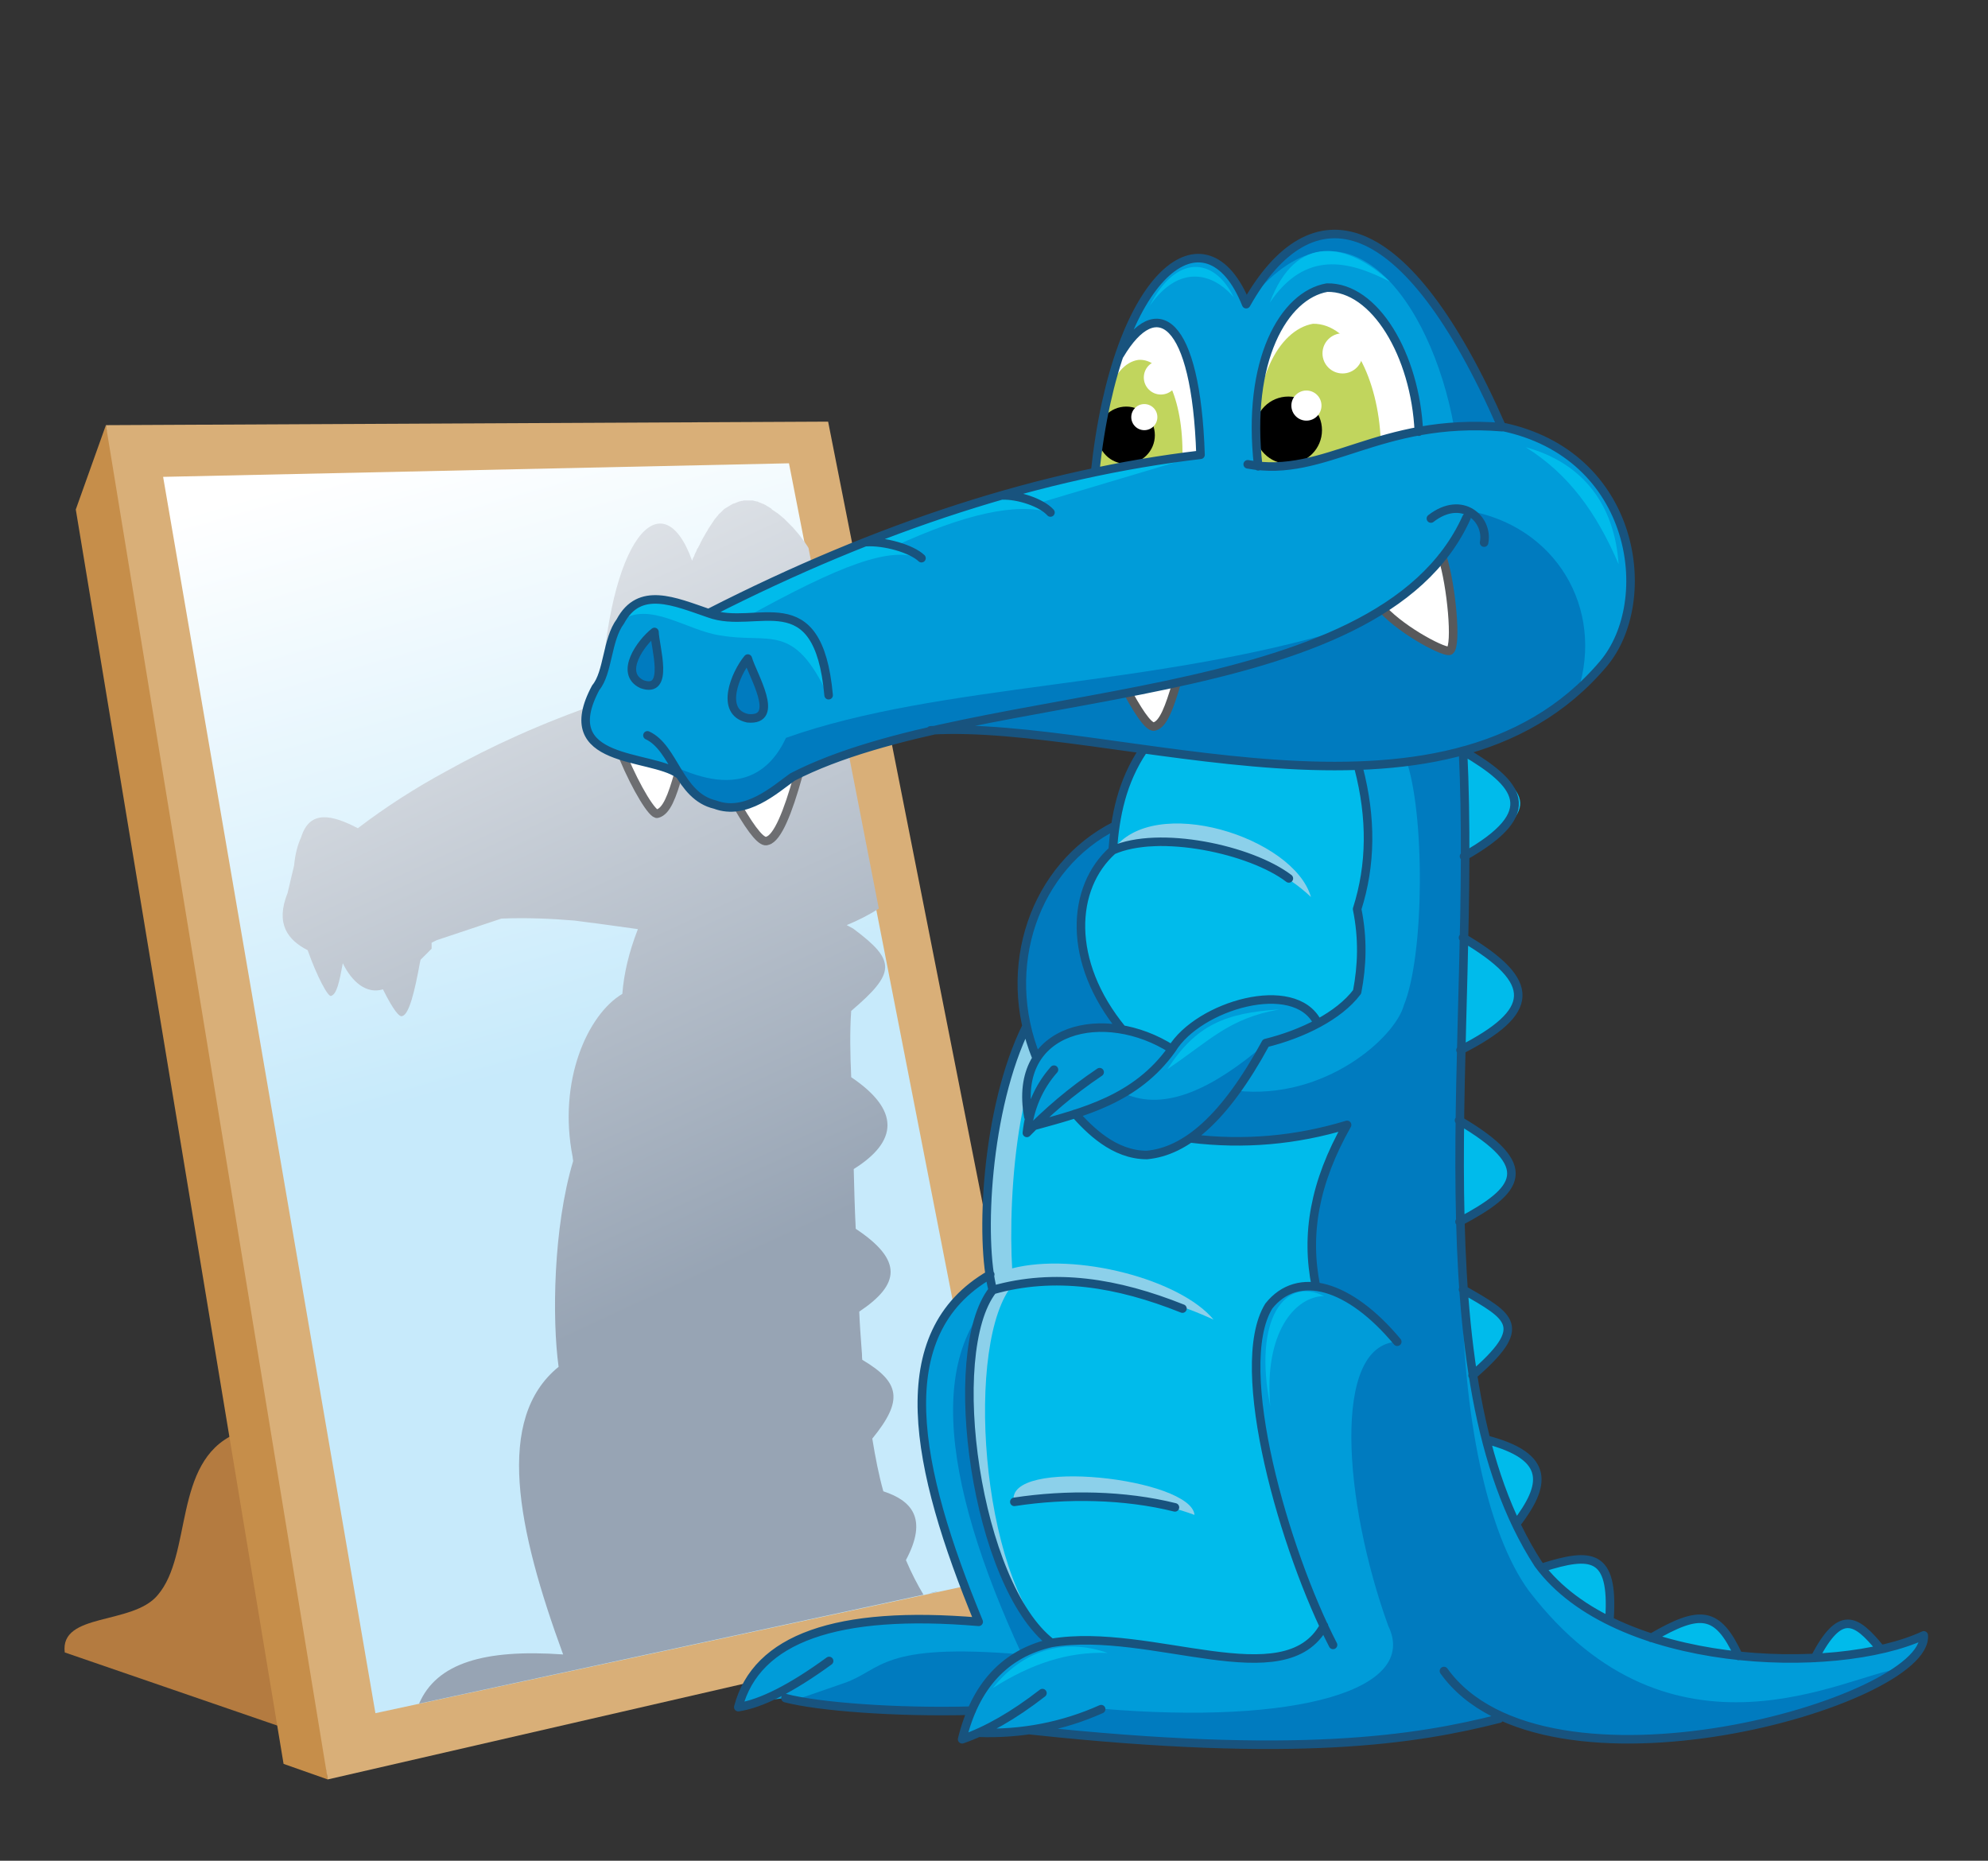 <?xml version="1.0" encoding="utf-8"?>
<!-- Generator: Adobe Illustrator 19.0.0, SVG Export Plug-In . SVG Version: 6.00 Build 0)  -->
<svg version="1.1" id="Layer_1" xmlns="http://www.w3.org/2000/svg" xmlns:xlink="http://www.w3.org/1999/xlink" x="0px" y="0px"
	 viewBox="0 0 396.1 370.7" style="enable-background:new 0 0 396.1 370.7;" xml:space="preserve">
<rect x="0" y="0" width="396.1" height="370.7" fill="#333333" stroke="none"/>
<style type="text/css">
	.st0{fill-rule:evenodd;clip-rule:evenodd;fill:#B47B40;}
	.st1{fill-rule:evenodd;clip-rule:evenodd;fill:#C68E4A;}
	.st2{fill-rule:evenodd;clip-rule:evenodd;fill:#D9AF78;}
	.st3{fill-rule:evenodd;clip-rule:evenodd;fill:url(#SVGID_1_);}
	.st4{fill-rule:evenodd;clip-rule:evenodd;fill:#00BBEB;}
	.st5{fill-rule:evenodd;clip-rule:evenodd;fill:url(#SVGID_2_);}
	.st6{fill-rule:evenodd;clip-rule:evenodd;fill:#009CD9;}
	.st7{fill-rule:evenodd;clip-rule:evenodd;fill:#007BBF;}
	.st8{fill-rule:evenodd;clip-rule:evenodd;fill:#8CD0EA;}
	.st9{fill-rule:evenodd;clip-rule:evenodd;fill:#FFFFFF;}
	
		.st10{fill-rule:evenodd;clip-rule:evenodd;fill:none;stroke:#6D6E71;stroke-width:1.701;stroke-linecap:round;stroke-linejoin:round;stroke-miterlimit:22.926;}
	.st11{fill-rule:evenodd;clip-rule:evenodd;fill:#C1D55D;}
	
		.st12{fill-rule:evenodd;clip-rule:evenodd;fill:none;stroke:#58595B;stroke-width:1.701;stroke-linecap:round;stroke-linejoin:round;stroke-miterlimit:22.926;}
	.st13{fill-rule:evenodd;clip-rule:evenodd;}
	
		.st14{fill-rule:evenodd;clip-rule:evenodd;fill:none;stroke:#18537E;stroke-width:1.701;stroke-linecap:round;stroke-linejoin:round;stroke-miterlimit:22.926;}
	
		.st15{fill-rule:evenodd;clip-rule:evenodd;fill:#007BBF;stroke:#18537E;stroke-width:1.701;stroke-linecap:round;stroke-linejoin:round;stroke-miterlimit:22.926;}
</style>
<path class="st0" d="M31.4,317.8c7-8.1,3-26.5,15.4-32.1l13.3,30l-3.6,28.5l-43.6-15C11.9,321.2,26.4,323.8,31.4,317.8z"/>
<polygon class="st1" points="21.1,84.7 15.1,101.5 56.5,351.4 65.3,354.5 45.8,192.1 "/>
<polygon class="st2" points="21.1,84.7 165,84 211.8,320.8 65.3,354.5 "/>
<linearGradient id="SVGID_1_" gradientUnits="userSpaceOnUse" x1="114.274" y1="210.705" x2="79.827" y2="89.94">
	<stop  offset="0" style="stop-color:#C7EAFB"/>
	<stop  offset="1" style="stop-color:#FFFFFF"/>
</linearGradient>
<polygon class="st3" points="32.5,95 157.2,92.3 200.6,314.2 74.8,341.3 "/>
<path class="st4" d="M291.7,170.6l-0.4-19.3l2.3-0.6C306.5,158.9,306.1,161.8,291.7,170.6L291.7,170.6z M291,209.1l0.5-22.4
	C306.5,195.3,305.4,202.7,291,209.1L291,209.1z M290.8,243.5l0.1-20.1C305.6,231.5,304.1,237.2,290.8,243.5L290.8,243.5z M293.4,274
	l-1.9-17.1C301.6,263,303.7,265,293.4,274L293.4,274z M302.1,303.6l-6.1-16.8C304.5,289.1,309.8,293.6,302.1,303.6L302.1,303.6z
	 M320.7,322.3c-5.5-2.5-10-5.8-13.4-10C318,308.3,322.4,312.2,320.7,322.3L320.7,322.3z M347,330.2l-12.4-2.3l-5.6-1.6
	C338.8,320.7,341.9,320.7,347,330.2L347,330.2z M374.7,328.4l-13,1.9C367.1,320.8,370.1,322.5,374.7,328.4z"/>
<linearGradient id="SVGID_2_" gradientUnits="userSpaceOnUse" x1="136.852" y1="256.181" x2="48.45" y2="65.219">
	<stop  offset="0" style="stop-color:#97A4B4"/>
	<stop  offset="1" style="stop-color:#FFFFFF"/>
</linearGradient>
<path class="st5" d="M169.6,214.6c9.8,6.6,9.3,12.8,0.5,18.3c0.1,4,0.2,7.9,0.4,11.9c9.5,6.3,8.8,11.1,0.7,16.5
	c0.1,2.6,0.3,5.2,0.5,7.9c0.1,1.1,0,0.6,0.1,1.7c7.6,4.5,8.2,8.1,2,15.7c0.6,3.7,1.3,7.3,2.2,10.5c5.5,1.8,9,5.3,4.5,13.7
	c1.1,2.6,2.3,4.9,3.5,6.9L83.5,339.4c3.5-8.1,13-10.9,28.7-9.8c-9.2-25.1-13.6-47-0.9-57.3c-1.3-9.4-1.1-27.7,2.9-41
	c0-0.2-0.1-0.5-0.1-0.8c-3-15.2,3-28.4,9.9-32.5l0,0v0c0.3-4,1.3-8.3,3.1-12.9c-4.3-0.6-8.6-1.2-12.6-1.7c-4.7-0.4-9.6-0.6-14.6-0.4
	l-0.3,0.1l-0.3,0.1l-0.3,0.1l-0.3,0.1l-0.3,0.1l-0.3,0.1h0l-0.3,0.1l0,0l-0.3,0.1l0,0l-0.3,0.1l0,0l-0.3,0.1l0,0l-0.3,0.1l0,0
	l-0.3,0.1v0l-0.3,0.1l0,0l-0.3,0.1l0,0l-0.3,0.1l0,0l-0.3,0.1v0l-0.3,0.1l0,0l-0.3,0.1v0l-0.3,0.1l0,0l-0.3,0.1l0,0l-0.3,0.1v0
	l-0.3,0.1l0,0l-0.3,0.1v0l-0.3,0.1l0,0l-0.3,0.1v0l-0.3,0.1l0,0l-0.3,0.1l0,0l-0.3,0.1l0,0l-0.3,0.1l0,0l-0.3,0.1l0,0l-0.3,0.1l0,0
	l-0.3,0.1l0,0l-0.3,0.1l0,0l-0.3,0.1h0l-0.3,0.1l0,0l-0.3,0.1h0l-0.3,0.1l0,0l-0.3,0.1l0,0l-0.3,0.1l0,0l-0.3,0.1h0l-0.3,0.1l0,0
	l-0.3,0.1l0,0l-0.3,0.1h0l-0.2,0.1l0,0l-0.2,0.1l0,0l-0.2,0.1l0,0l-0.2,0.1l0,0l-0.2,0.1l0,0L86,189l0,0l-0.2,0.2l0,0l-0.2,0.2l0,0
	l-0.2,0.2l0,0l-0.2,0.2l0,0l-0.2,0.2l0,0l-0.2,0.2l0,0l-0.2,0.2l0,0l-0.2,0.2h0l-0.2,0.2l-0.2,0.2l-0.2,0.2l-0.1,0.4
	c-1.1,6.1-2.2,10.4-3.5,10.8c-0.6,0.4-1.9-1.3-3.9-5.3c-3.3,1-6.2-1.5-8-5.2c-0.7,3.8-1.2,6.1-2.3,6.5c-0.6,0.4-2.9-4-4.7-9.1
	c-3.9-2-6.5-5.2-4-11.4l1.3-5.5c0.2-2.2,0.7-4.1,1.4-5.6l0,0c1.7-5.5,6.1-4.5,11.3-1.8c5.5-4.2,11.4-8,17.7-11.4
	c8.8-4.9,18.8-9.5,30.7-13.6c1.4-33.2,12.3-44.7,18.2-28.3c0.1-0.3,0.2-0.6,0.4-0.9c0.1-0.3,0.2-0.6,0.4-0.9
	c0.1-0.3,0.2-0.6,0.4-0.8c0.1-0.3,0.3-0.5,0.4-0.8c0.1-0.3,0.3-0.5,0.4-0.8c0.1-0.2,0.3-0.5,0.4-0.7c0.1-0.2,0.3-0.5,0.4-0.7
	c0.1-0.2,0.3-0.4,0.4-0.7c0.1-0.2,0.3-0.4,0.4-0.6c0.1-0.2,0.3-0.4,0.4-0.6c0.1-0.2,0.3-0.4,0.4-0.6c0.1-0.2,0.3-0.4,0.4-0.5
	c0.1-0.2,0.3-0.3,0.4-0.5c0.1-0.2,0.3-0.3,0.4-0.4c0.1-0.1,0.3-0.3,0.4-0.4c0.1-0.1,0.3-0.3,0.4-0.4c0.2-0.1,0.3-0.2,0.5-0.3
	c0.2-0.1,0.3-0.2,0.5-0.3c0.2-0.1,0.3-0.2,0.5-0.3c0.2-0.1,0.3-0.2,0.5-0.2c0.2-0.1,0.3-0.1,0.5-0.2c0.2-0.1,0.3-0.1,0.5-0.2
	c0.2,0,0.3-0.1,0.5-0.1c0.2,0,0.3-0.1,0.5-0.1c0.2,0,0.3,0,0.5,0c0.2,0,0.3,0,0.5,0c0.2,0,0.3,0,0.5,0c0.2,0,0.3,0,0.5,0.1
	c0.2,0,0.3,0.1,0.5,0.1c0.2,0,0.3,0.1,0.5,0.2c0.2,0.1,0.4,0.1,0.5,0.2c0.2,0.1,0.4,0.1,0.5,0.2c0.2,0.1,0.4,0.2,0.5,0.3
	c0.2,0.1,0.4,0.2,0.5,0.3c0.2,0.1,0.4,0.2,0.5,0.4c0.2,0.1,0.4,0.3,0.6,0.4c0.2,0.1,0.4,0.3,0.6,0.4c0.2,0.2,0.4,0.3,0.6,0.5
	c0.2,0.2,0.4,0.3,0.6,0.5c0.2,0.2,0.4,0.4,0.6,0.6c0.2,0.2,0.4,0.4,0.6,0.6c0.2,0.2,0.4,0.4,0.6,0.6c0.2,0.2,0.4,0.5,0.6,0.7
	c0.2,0.2,0.4,0.5,0.6,0.7v0c0.2,0.3,0.4,0.5,0.6,0.8l0,0c0.2,0.3,0.4,0.5,0.6,0.8l0,0c0.2,0.3,0.4,0.6,0.6,0.9v0l0.1,0.2l14,71.8
	c-2,1.3-4.2,2.4-6.4,3.3l1.3,0.7c8.6,6.4,8.5,8.8-0.4,16.4C169.3,205.6,169.4,210.1,169.6,214.6L169.6,214.6z M185,317.5
	c0.7-0.2,1.3-0.4,1.9-0.4L185,317.5L185,317.5z M180.3,310.9L180.3,310.9L180.3,310.9z M173.6,286"/>
<path class="st6" d="M151.7,338.8l4.8-0.5c11.3,3,23.9,3.2,37,2.5l16-13.5l-12.2-73.5c-20.5,11.8-15.1,38.4-2.4,69.2
	c-28.3-2.4-44.3,3.3-47.9,17L151.7,338.8z"/>
<path class="st7" d="M158.1,338.8l5.7,1.1c12.4,1.2,23.1,1.6,36.2,1l16-13.5l-12.2-73.5c-20.5,11.8-16.4,40.7-0.2,75.7
	c-28.3-2.4-27.8,3.1-35.4,5.7L158.1,338.8z"/>
<path class="st6" d="M251.9,251.8c-12.8-3.8-8.3,24.7,11.9,72.1l-54.4,3.2c-9.5,2.8-15.4,9.2-17.6,19.3l3.3-1.3l10.3-0.6
	c35.2,4.2,67.5,4.9,93.4-2.3c22.3,11.3,84.3-3.3,84.6-16.5c-22.4,7.9-61.8,6.3-76-13.6c-8.5-11.7-14-30.2-15.8-55.3
	c-1.6-33.2,0.7-69.8-0.2-105.7l-6.3,0.4l-15.1-1.8c-10.3,26.9-8.5,47.4-53.6,48.5l-9.6,12.2l-1.8,6.4l0.4,5.5l-0.3,1.6l9,0.9
	C224.7,226.4,256,240.9,251.9,251.8z"/>
<path class="st7" d="M268.4,224.1l-5.2,11.8l-2.3,9.9l1.3,10.5l9.1,4.1l7.1,6.9c-13.1,0.6-10.7,32-1.8,56.6
	c6.2,12.7-18.1,19.8-57.2,16.5l-14.2,4.2c35.2,4.2,67.5,4.9,93.4-2.3c22.3,11.3,72.2-2.1,79.7-9.8c-9.9,1-45.1,21.7-73.7-15.6
	c-8.5-11.7-13.1-35.2-13.3-61c-1.4-37.5,1.3-70.8,0.1-106.2l-11.3,1.5c3.8,10.4,3.8,38.9-0.4,49.1c-1.7,6.3-15.6,18.9-33.3,17
	l5.8-9.4c-10.3,8.8-20,13.7-28.3,9.9l-9.8,4.2c8.7,9.6,16.3,10.3,23.1,4.8C250.7,227.4,256.6,226.7,268.4,224.1z"/>
<path class="st8" d="M237.1,135.7c9.5,5.7,23.7,12.2,32.7,14.2c2.9,10.1-3.7,22.9-8.8,46.2c-14.6,0-34.8-1.7-44.8,2.3l-9.6,12.2
	l-2,7l0.2,6.5l9,0.9c12,14.3,18.9,15.6,42.2,7.8c-2.8,13.1-1.7,12.2-5,21.2c-9.4,2.6-6.8,39.2,12.8,69.8
	c-9.4,15.2-33.7-0.2-54.3,3.4c-15.3-14.4-21.6-52.3-11.7-70.3c-1.3-13.3-3.3-30.2,6.7-52.5c-1-6.3,8.4-24.5,17.2-35.1
	C221.6,159.6,226.6,148.7,237.1,135.7z"/>
<path class="st4" d="M235.5,137.8l1.6-2.1c12,7.2,22.9,11.9,32.7,14.2c4,13.2,3.3,23,0.6,31.2c1.5,6.3,1.5,11.8,0,16.5
	c-1.2,2.2-3.6,4.2-8.3,6.3c-3.8-7.3-16.8-7-28.5,4.9c-14.9-9.3-31.4-2.8-28.7,13.7l-0.2,1.6l9.4-2.2c7.8,9.6,15.4,10.3,23.1,4.8
	c10.5,0.6,19.3,0.9,31.2-2.7c-8.4,14-7.8,23.9-6.2,32.2c-18.2-1.5-14.6,28,1.6,67.6c-9.4,15.2-33.7-0.2-54.3,3.4
	c-14.3-13.4-17.3-60.3-7.6-71.4c-1.3-13.3,0-44.4,10.5-54.5c-3.8-6.2,4.6-27.4,10.3-32.4C219.3,166.1,227.2,149,235.5,137.8z"/>
<path class="st8" d="M261.2,178.7c-9.7-9.2-25-11.8-39.5-9.3C229.8,157.9,257.8,166.8,261.2,178.7L261.2,178.7z M238,301.8
	c-13.7-5-28-4.2-36-2.6C200.2,290.2,237.4,294.5,238,301.8L238,301.8z M201.6,252.7c12.8-3.3,33.6,2.2,40.2,10.2
	c-12.5-5.8-31.4-9.7-41.8-6.5L201.6,252.7z"/>
<path class="st7" d="M223.6,205.1c-10.5-12.1-10.8-28.9-1.9-35.7l0.3-4.6c-12.5,5.2-23.7,24.4-15.5,45.9
	C209.6,206.3,214.9,204.1,223.6,205.1z"/>
<path class="st6" d="M185.5,145.7c-11.3,1.9-20.5,5-27.6,9.2c-9.9,8.7-17.5,8.4-22.7-0.8c-5.5-5.7-24.5,0.2-16.5-17.2l2.5-6.6
	c1.7-9.1,7-13.7,20.1-8.2c20.2-10.7,44.3-20.4,76.9-28.1c4.3-40,22.1-53.4,30.1-33.4c13-23.1,31.7-19.3,50.9,24.4
	c27.5,7.9,30.8,34.7,20.3,47.2C287.7,170.2,222.5,143.5,185.5,145.7z"/>
<path class="st7" d="M185.5,145.7c-11.3,1.9-20.5,5-27.6,9.2c-9.9,8.7-17.5,8.4-22.7-0.8c-5.5-5.7,13.3,10.3,21.4-7.1
	c31-11,72.9-9.9,112.4-22c9.5-3.7,17.3-11.5,23.3-23.3c17.7,3,27.4,19.5,22.1,36C278.8,165.9,237.5,145.6,185.5,145.7L185.5,145.7z
	 M289.7,85c-4.5-25.2-21.9-49.5-41.3-24.4c13-23.1,31.7-19.3,50.9,24.4L289.7,85z"/>
<path class="st4" d="M141.3,122.1c27.4-14.8,60-25.3,97.9-31.5l-32.5,9.7l2.5,1.8c-6.7-2-17,0.3-30.9,6.7l5.2,2.5
	c-6-2.6-16.1,1.3-34.9,11.7l7.4,0.1c6.4,1.8,8.7,7.7,9,15.5c-6.9-14.8-11.6-10.3-21.4-12c-6.7-0.9-14.3-7.1-20.1-2.8
	C126.7,117.2,133.5,118.5,141.3,122.1z"/>
<path class="st9" d="M159.1,154.6c-4,2.1-8.4,5-12,6.2c2.9,5,4.8,7.2,5.8,6.7C155,167,157,161.9,159.1,154.6z"/>
<path class="st10" d="M147.1,160.8c2.9,5,4.8,7.2,5.8,6.7c2-0.5,4.1-5.7,6.1-12.9"/>
<path class="st9" d="M135.2,154.1l-11-3.2c2.6,6.2,5.9,11.6,6.8,11.2C132.8,161.6,133.9,158.6,135.2,154.1z"/>
<path class="st10" d="M124.2,150.9c2.6,6.2,5.9,11.6,6.8,11.2c1.8-0.5,2.9-3.4,4.2-8"/>
<path class="st9" d="M282.8,85.9c-10.7,2.3-22.3,8.2-32.1,6.9c-2.4-21.1,5.1-34.1,13.7-35.6C274,57.1,282.1,70.6,282.8,85.9z"/>
<path class="st9" d="M223,70.7l-2.8,10.4l-2,12.9l20.9-3.4C238.3,63.5,230.4,58.4,223,70.7z"/>
<path class="st11" d="M235.6,91.1l-16.8,3c-0.3-12.2,2.6-21.6,8-22.4C231.7,71.3,235.8,79.1,235.6,91.1z"/>
<path class="st11" d="M275.1,87.7c-8.1,1.7-15.2,6-24.4,5.1c-1.9-16.8,4.1-27.1,10.9-28.3C269.2,64.4,274.6,75.6,275.1,87.7z"/>
<path class="st9" d="M287.4,111.1c-4,3.9-8,7.3-11.9,10.4c4.3,4.6,12.8,8.9,13.4,8.2C290.2,128.6,289.1,116.6,287.4,111.1z"/>
<path class="st12" d="M275.5,121.4c4.3,4.6,12.8,8.9,13.4,8.2c1.4-1,0.3-13-1.5-18.6"/>
<path class="st9" d="M234.4,136.1l-9.5,2.1c2.6,4.7,4.3,6.8,5.2,6.4C231.8,144.2,233,140.9,234.4,136.1z"/>
<path class="st12" d="M224.9,138.3c2.6,4.7,4.3,6.8,5.2,6.4c1.7-0.5,2.9-3.8,4.3-8.5"/>
<circle class="st13" cx="256.7" cy="85.7" r="6.7"/>
<circle class="st9" cx="260.3" cy="80.8" r="3"/>
<circle class="st9" cx="267.5" cy="70.4" r="4"/>
<circle class="st13" cx="224.4" cy="86.7" r="5.7"/>
<circle class="st9" cx="228" cy="83.1" r="2.6"/>
<circle class="st9" cx="231.3" cy="75.2" r="3.4"/>
<path class="st14" d="M222.2,164.5c-16.1,8.1-23,28.2-15.7,46.2 M233.5,209c-13.3-8.5-31.9-4.5-28.6,13.5 M270.4,197.6
	c1-5.2,1.2-10.6,0-16.5c2.8-8.8,2.9-18.1,0.3-28.1 M209.5,327.3c-15-11.5-21.5-57.8-11.7-70.3c-2.6-9.9-1.4-36.1,6.7-52.5
	 M221.7,169.4c0.5-6.8,1.8-13.6,6.1-20 M221.7,169.4c9.2-4.1,27.5-0.2,35.1,5.6 M206,224.3c9.8-2.7,20.4-5.3,27.5-15.3
	c5.3-8.7,24.4-14.3,29-5.3 M210,213.1c-3.1,3.5-4.9,7.8-5.4,12.6c4-4.1,8.7-8.2,14.5-12.1 M270.4,197.6c-3.6,4.8-10.9,8.4-18.2,10.2
	c-8.2,15.1-16,21.6-23.7,22.3c-6.6,0-11.5-5.1-14.3-8.2 M237.2,226.8c10.6,1.3,21,0.4,31.2-2.7 M268.4,224.1
	c-6.5,11.5-8.3,21.8-6.2,32.2 M291.5,149.6c2.7,56.5-9.4,124.4,15,162c15.3,20.8,59.1,22.4,76.8,14.2c1,13.3-75.5,35.1-95.6,7.1
	 M291.5,186.8c15.1,8.9,14.4,14.8-0.5,22.4 M291.5,149.6c11.1,6.5,16,12.1,0.2,21 M290.7,223.2c15.7,9.2,12,13.9,0.1,20.2
	 M291.5,256.9c9.6,5.5,13.2,7.3,1.9,17.1 M296.1,286.8c13.1,3.4,11.8,9.2,6,16.8 M307.3,312.3c9.8-3.1,14.2-2.8,13.4,10 M329,326.3
	c9.8-5.7,13.2-5.4,17.4,3.6 M361.6,330.3c5-9.6,8.1-7.9,13-1.9 M263.8,323.9c-7.8,14.3-34.4,0.1-54.3,3.4
	c-9.2,2.1-15.2,8.5-17.8,19.2c4.9-1.7,10.2-4.7,16-9.2 M193.6,340.8c-15.2,0.4-30.6-0.8-37.1-2.5 M195,345.2
	c8.6,0.3,16.8-1.3,24.4-4.7 M298.7,342.4c-16.6,4.2-40.3,8-93.4,2.3 M278.4,267.3c-9.5-11.4-19.8-14.4-25.6-7.1
	c-7.5,12.2,3.2,48.9,12.8,67.5 M202.1,299.2c10.4-1.6,22-1.4,32,1.1 M197.8,257c12.3-3.5,24.8-1.5,37.8,3.7 M197.3,253.9
	c-20.5,11.8-15,38.4-2.3,69.2c-28.3-2.4-44.3,3.3-47.9,17c4.6-0.7,10.7-3.8,18.1-9.2 M221.7,169.4c-8.3,7.4-9.2,22.2,1.9,35.7"/>
<path class="st14" d="M165.1,138.5c-2.1-23-14.3-12.8-23.8-16.3c-7-2.4-13.9-5.5-17.7,1.6c-2.7,3.6-2.4,10.2-4.9,13.2
	c-8.2,15.3,10.9,13.2,16.5,17.2 M141.3,122.1c33.9-17.3,66.5-27.8,97.9-31.5 M172.6,108c3.7-0.2,9,1.3,11,3.2 M199.7,98.7
	c3.2-0.1,7.8,1.4,9.6,3.4 M218.2,94c4.3-40,22.1-53.4,30.1-33.4c13-23.1,31.7-19.3,50.9,24.4c26.9,5.5,30.8,34.7,20.3,47.2
	c-31.9,37.8-97.2,11.1-134.1,13.3 M299.3,85.1c-24.7-2-35.2,10.3-50.7,7.4 M250.7,92.9c-2.4-21.1,5.1-34.1,13.7-35.6
	c9.5-0.2,17.6,13.4,18.3,28.7 M239.2,90.6c-0.9-27.2-8.8-32.2-16.1-19.9 M285.1,103.3c6.2-4.8,11.5,0.1,10.6,4.8 M292.2,103.1
	c-17.6,39.1-97.4,32.7-134.3,51.7c-3.5,2.5-9.3,7.8-15.4,5.5c-7.3-1.7-8.1-11.3-13.5-13.8"/>
<path class="st15" d="M149,131.2c0.9,3.2,6.7,12.5,0,11.9C143.3,141.9,146.5,134.2,149,131.2L149,131.2z M130.4,125.9
	c0.1,3,3.1,12.4-2.5,10.4C123.3,134.1,127.7,128,130.4,125.9z"/>
<path class="st4" d="M220.7,329.3c-8-0.3-15.3,2.2-22.9,7C203.7,328.9,211.8,326.2,220.7,329.3L220.7,329.3z M254.9,201.1
	c-10.1,1.8-13.7,6.1-22.3,11.9C238.3,204.2,244.1,201.8,254.9,201.1L254.9,201.1z M276.9,56.1c-8.2-4.2-16.8-6.3-23.9,4.2
	C258.3,46.2,268.6,48.4,276.9,56.1L276.9,56.1z M245.8,59.2c-4.1-4.8-10.8-6.7-16.7,1.7C234.2,50.8,241.8,51,245.8,59.2L245.8,59.2z
	 M304,89.1c8.5,5.3,14.1,13,18.5,23.3C321.7,100.6,315.4,92.2,304,89.1L304,89.1z M253.1,280.2c-1.3-14.7,4.9-21.9,10.7-22
	C256.1,254.3,249.6,262.6,253.1,280.2z"/>
</svg>
